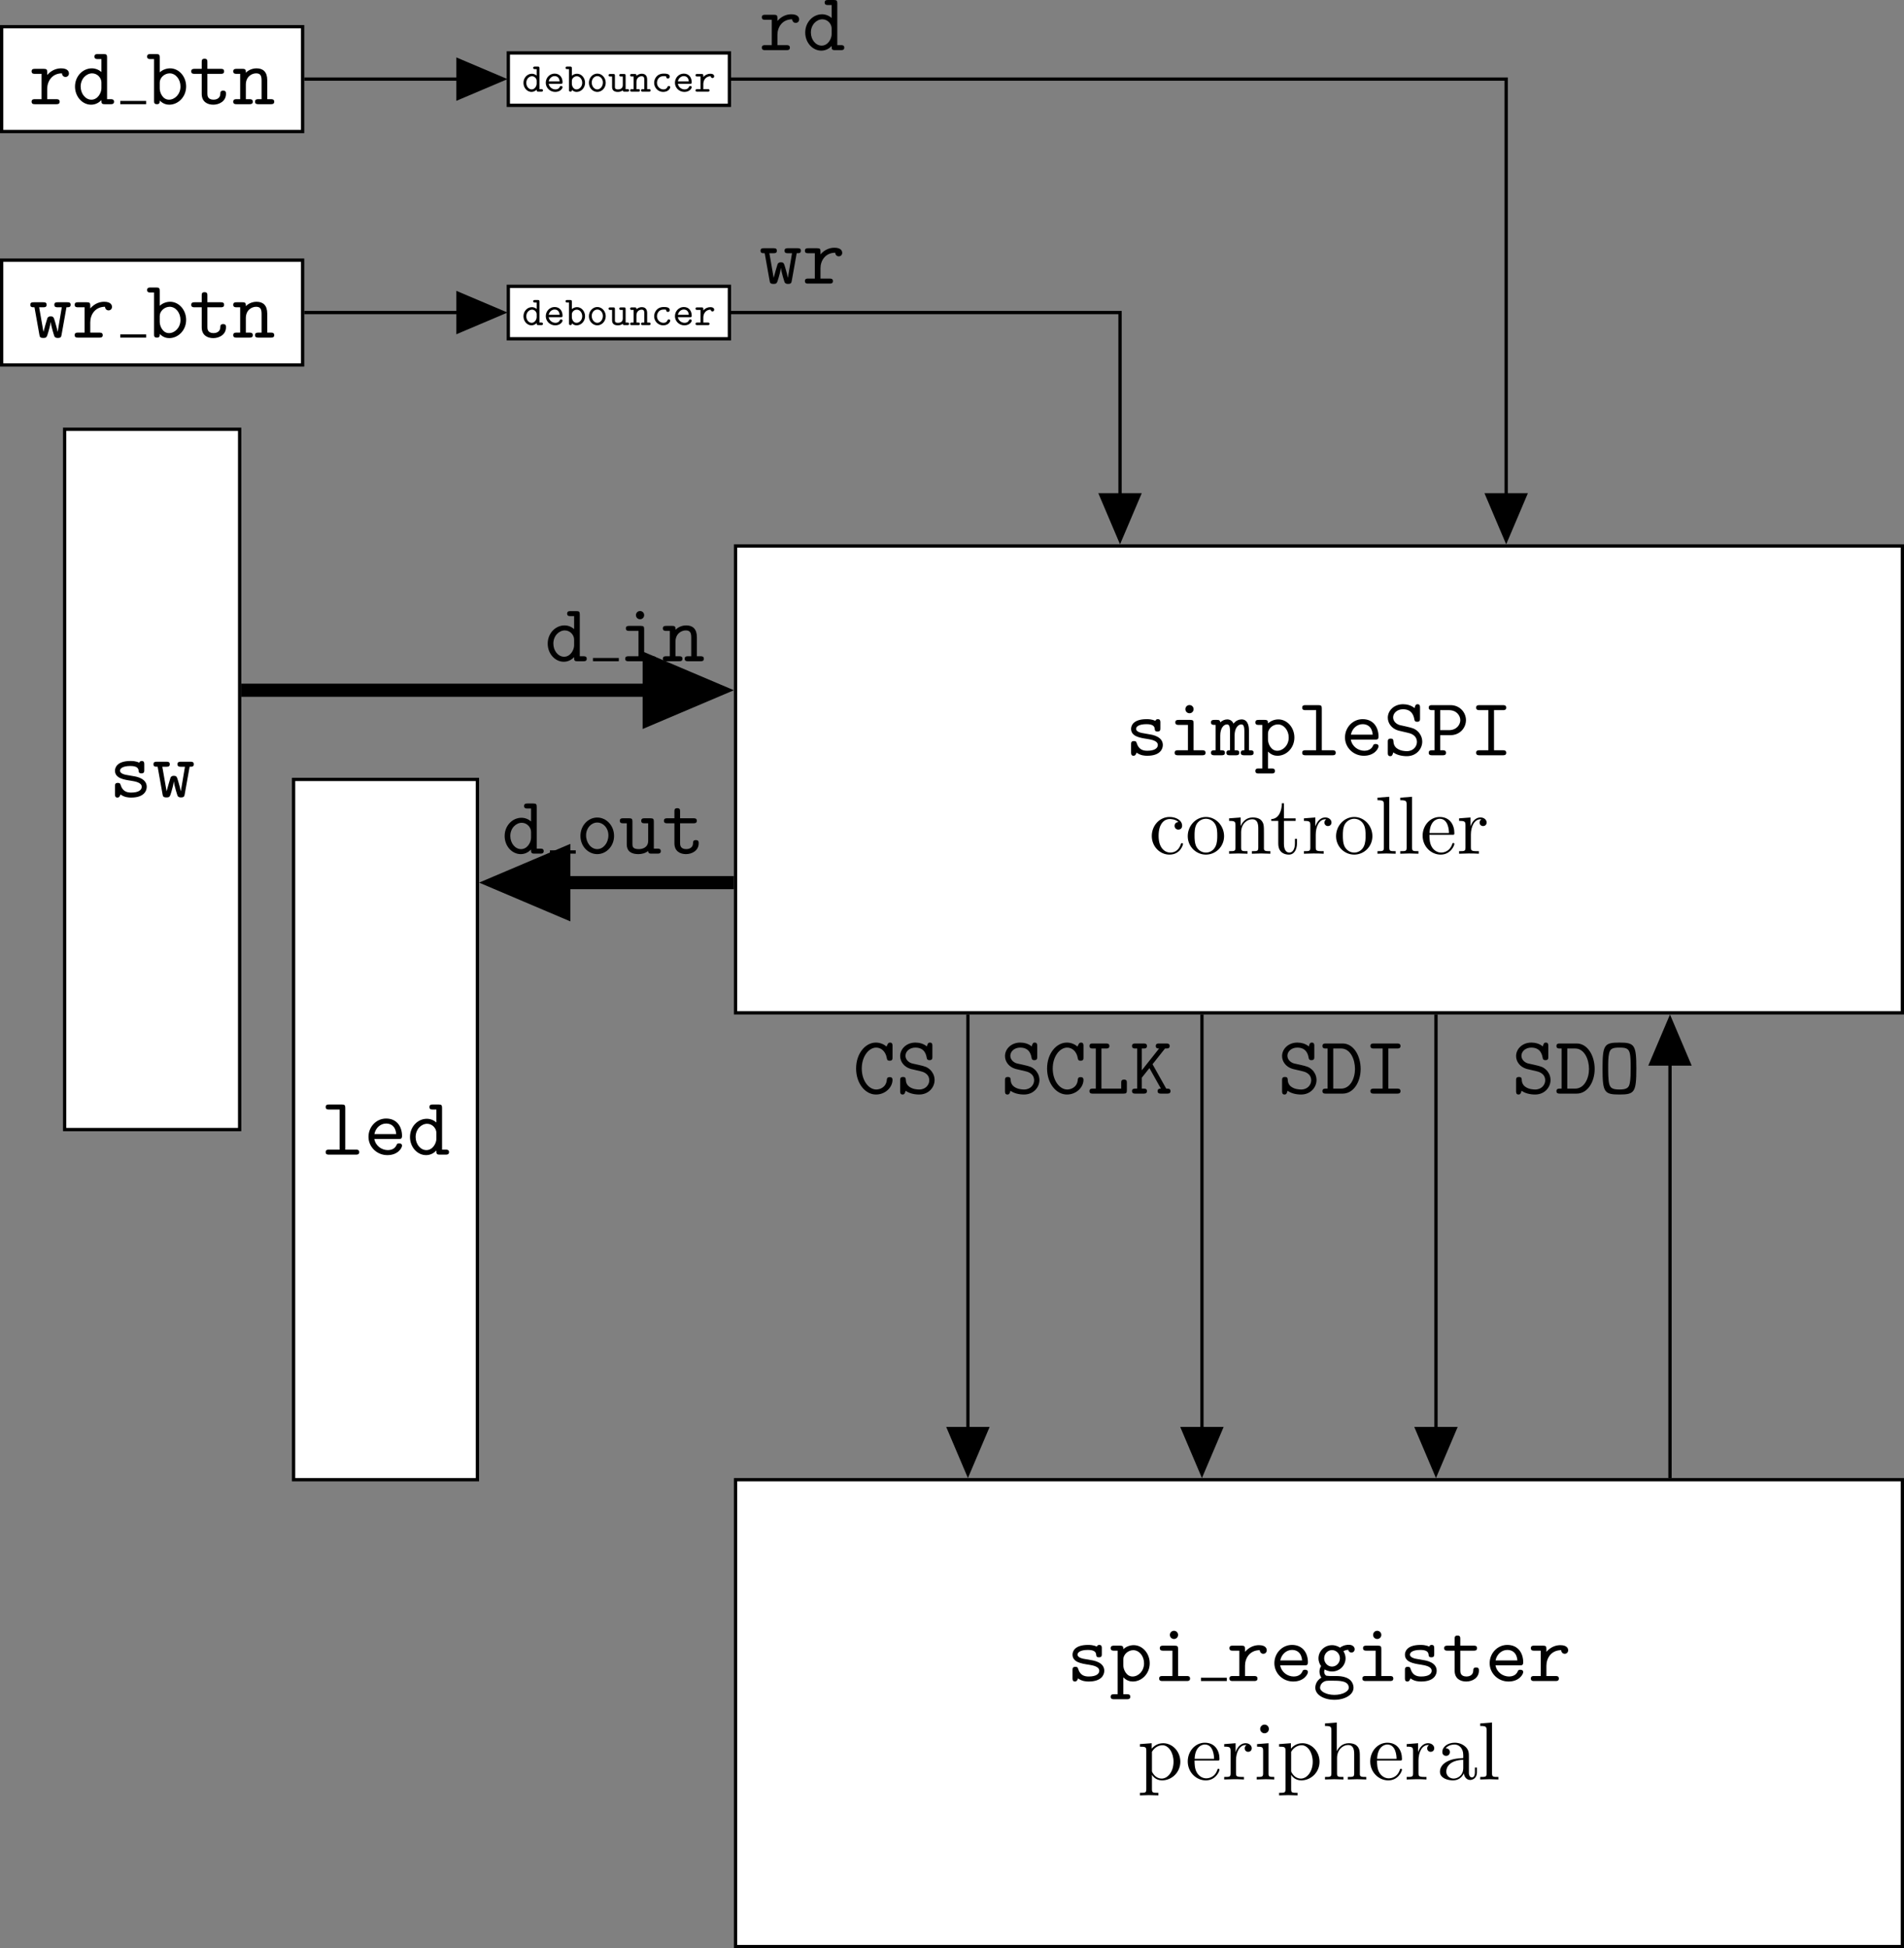 <?xml version='1.0' encoding='UTF-8'?>
<!-- This file was generated by dvisvgm 2.9.1 -->
<svg version='1.1' xmlns='http://www.w3.org/2000/svg' xmlns:xlink='http://www.w3.org/1999/xlink' width='462.563pt' height='473.168pt' viewBox='-.009 -473.16 462.563 473.168'>
<rect x="-.009" y="-473.16" width="462.563" height="473.168" fill="#808080" stroke="none"/>
<defs>
<path id='g1-97' d='M3.318-.757C3.357-.359 3.626 .06 4.095 .06C4.304 .06 4.912-.08 4.912-.887V-1.445H4.663V-.887C4.663-.309 4.413-.249 4.304-.249C3.975-.249 3.935-.697 3.935-.747V-2.74C3.935-3.158 3.935-3.547 3.577-3.915C3.188-4.304 2.69-4.463 2.212-4.463C1.395-4.463 .707-3.995 .707-3.337C.707-3.039 .907-2.869 1.166-2.869C1.445-2.869 1.624-3.068 1.624-3.328C1.624-3.447 1.574-3.776 1.116-3.786C1.385-4.134 1.873-4.244 2.192-4.244C2.68-4.244 3.248-3.856 3.248-2.969V-2.6C2.74-2.57 2.042-2.54 1.415-2.242C.667-1.903 .418-1.385 .418-.946C.418-.139 1.385 .11 2.012 .11C2.67 .11 3.128-.289 3.318-.757ZM3.248-2.391V-1.395C3.248-.448 2.531-.11 2.082-.11C1.594-.11 1.186-.458 1.186-.956C1.186-1.504 1.604-2.331 3.248-2.391Z'/>
<path id='g1-99' d='M1.166-2.172C1.166-3.796 1.983-4.214 2.511-4.214C2.6-4.214 3.228-4.204 3.577-3.846C3.168-3.816 3.108-3.517 3.108-3.387C3.108-3.128 3.288-2.929 3.567-2.929C3.826-2.929 4.025-3.098 4.025-3.397C4.025-4.075 3.268-4.463 2.501-4.463C1.255-4.463 .339-3.387 .339-2.152C.339-.877 1.325 .11 2.481 .11C3.816 .11 4.134-1.086 4.134-1.186S4.035-1.285 4.005-1.285C3.915-1.285 3.895-1.245 3.875-1.186C3.587-.259 2.939-.139 2.57-.139C2.042-.139 1.166-.568 1.166-2.172Z'/>
<path id='g1-101' d='M1.116-2.511C1.176-3.995 2.012-4.244 2.351-4.244C3.377-4.244 3.477-2.899 3.477-2.511H1.116ZM1.106-2.301H3.885C4.105-2.301 4.134-2.301 4.134-2.511C4.134-3.497 3.597-4.463 2.351-4.463C1.196-4.463 .279-3.437 .279-2.192C.279-.857 1.325 .11 2.471 .11C3.686 .11 4.134-.996 4.134-1.186C4.134-1.285 4.055-1.305 4.005-1.305C3.915-1.305 3.895-1.245 3.875-1.166C3.527-.139 2.63-.139 2.531-.139C2.032-.139 1.634-.438 1.405-.807C1.106-1.285 1.106-1.943 1.106-2.301Z'/>
<path id='g1-104' d='M1.096-.757C1.096-.309 .986-.309 .319-.309V0C.667-.01 1.176-.03 1.445-.03C1.704-.03 2.222-.01 2.56 0V-.309C1.893-.309 1.783-.309 1.783-.757V-2.59C1.783-3.626 2.491-4.184 3.128-4.184C3.756-4.184 3.866-3.646 3.866-3.078V-.757C3.866-.309 3.756-.309 3.088-.309V0C3.437-.01 3.945-.03 4.214-.03C4.473-.03 4.991-.01 5.33 0V-.309C4.812-.309 4.563-.309 4.553-.608V-2.511C4.553-3.367 4.553-3.676 4.244-4.035C4.105-4.204 3.776-4.403 3.198-4.403C2.361-4.403 1.923-3.806 1.753-3.427V-6.914L.319-6.804V-6.496C1.016-6.496 1.096-6.426 1.096-5.938V-.757Z'/>
<path id='g1-105' d='M1.763-4.403L.369-4.294V-3.985C1.016-3.985 1.106-3.925 1.106-3.437V-.757C1.106-.309 .996-.309 .329-.309V0C.648-.01 1.186-.03 1.425-.03C1.773-.03 2.122-.01 2.461 0V-.309C1.803-.309 1.763-.359 1.763-.747V-4.403ZM1.803-6.137C1.803-6.456 1.554-6.665 1.275-6.665C.966-6.665 .747-6.396 .747-6.137C.747-5.868 .966-5.609 1.275-5.609C1.554-5.609 1.803-5.818 1.803-6.137Z'/>
<path id='g1-108' d='M1.763-6.914L.329-6.804V-6.496C1.026-6.496 1.106-6.426 1.106-5.938V-.757C1.106-.309 .996-.309 .329-.309V0C.658-.01 1.186-.03 1.435-.03S2.172-.01 2.54 0V-.309C1.873-.309 1.763-.309 1.763-.757V-6.914Z'/>
<path id='g1-110' d='M1.096-3.427V-.757C1.096-.309 .986-.309 .319-.309V0C.667-.01 1.176-.03 1.445-.03C1.704-.03 2.222-.01 2.56 0V-.309C1.893-.309 1.783-.309 1.783-.757V-2.59C1.783-3.626 2.491-4.184 3.128-4.184C3.756-4.184 3.866-3.646 3.866-3.078V-.757C3.866-.309 3.756-.309 3.088-.309V0C3.437-.01 3.945-.03 4.214-.03C4.473-.03 4.991-.01 5.33 0V-.309C4.812-.309 4.563-.309 4.553-.608V-2.511C4.553-3.367 4.553-3.676 4.244-4.035C4.105-4.204 3.776-4.403 3.198-4.403C2.471-4.403 2.002-3.975 1.724-3.357V-4.403L.319-4.294V-3.985C1.016-3.985 1.096-3.915 1.096-3.427Z'/>
<path id='g1-111' d='M4.692-2.132C4.692-3.407 3.696-4.463 2.491-4.463C1.245-4.463 .279-3.377 .279-2.132C.279-.847 1.315 .11 2.481 .11C3.686 .11 4.692-.867 4.692-2.132ZM2.491-.139C2.062-.139 1.624-.349 1.355-.807C1.106-1.245 1.106-1.853 1.106-2.212C1.106-2.6 1.106-3.138 1.345-3.577C1.614-4.035 2.082-4.244 2.481-4.244C2.919-4.244 3.347-4.025 3.606-3.597S3.866-2.59 3.866-2.212C3.866-1.853 3.866-1.315 3.646-.877C3.427-.428 2.989-.139 2.491-.139Z'/>
<path id='g1-112' d='M1.714-3.746V-4.403L.279-4.294V-3.985C.986-3.985 1.056-3.925 1.056-3.487V1.176C1.056 1.624 .946 1.624 .279 1.624V1.933C.618 1.923 1.136 1.903 1.395 1.903C1.664 1.903 2.172 1.923 2.521 1.933V1.624C1.853 1.624 1.743 1.624 1.743 1.176V-.498V-.588C1.793-.428 2.212 .11 2.969 .11C4.154 .11 5.191-.867 5.191-2.152C5.191-3.417 4.224-4.403 3.108-4.403C2.331-4.403 1.913-3.965 1.714-3.746ZM1.743-1.136V-3.357C2.032-3.866 2.521-4.154 3.029-4.154C3.756-4.154 4.364-3.278 4.364-2.152C4.364-.946 3.666-.11 2.929-.11C2.531-.11 2.152-.309 1.883-.717C1.743-.927 1.743-.936 1.743-1.136Z'/>
<path id='g1-114' d='M1.664-3.308V-4.403L.279-4.294V-3.985C.976-3.985 1.056-3.915 1.056-3.427V-.757C1.056-.309 .946-.309 .279-.309V0C.667-.01 1.136-.03 1.415-.03C1.813-.03 2.281-.03 2.68 0V-.309H2.471C1.733-.309 1.714-.418 1.714-.777V-2.311C1.714-3.298 2.132-4.184 2.889-4.184C2.959-4.184 2.979-4.184 2.999-4.174C2.969-4.164 2.77-4.045 2.77-3.786C2.77-3.507 2.979-3.357 3.198-3.357C3.377-3.357 3.626-3.477 3.626-3.796S3.318-4.403 2.889-4.403C2.162-4.403 1.803-3.736 1.664-3.308Z'/>
<path id='g1-116' d='M1.724-3.985H3.148V-4.294H1.724V-6.127H1.474C1.465-5.31 1.166-4.244 .189-4.204V-3.985H1.036V-1.235C1.036-.01 1.963 .11 2.321 .11C3.029 .11 3.308-.598 3.308-1.235V-1.803H3.059V-1.255C3.059-.518 2.76-.139 2.391-.139C1.724-.139 1.724-1.046 1.724-1.215V-3.985Z'/>
<path id='g0-67' d='M4.822-5.788C4.822-5.948 4.822-6.197 4.523-6.197C4.344-6.197 4.294-6.097 4.244-6.027C4.224-5.988 4.224-5.968 4.095-5.719C3.766-5.998 3.308-6.197 2.8-6.197C1.514-6.197 .399-4.862 .399-3.049C.399-1.225 1.514 .11 2.809 .11C3.965 .11 4.822-.777 4.822-1.674C4.822-2.002 4.583-2.002 4.473-2.002C4.384-2.002 4.154-2.002 4.134-1.714C4.065-.737 3.258-.498 2.849-.498C1.943-.498 1.086-1.554 1.086-3.049C1.086-4.533 1.953-5.589 2.839-5.589C3.437-5.589 3.985-5.131 4.125-4.324C4.154-4.154 4.174-3.995 4.473-3.995C4.822-3.995 4.822-4.204 4.822-4.403V-5.788Z'/>
<path id='g0-68' d='M.598-6.087C.438-6.087 .189-6.087 .189-5.778C.189-5.479 .448-5.479 .598-5.479H.817V-.608H.598C.438-.608 .189-.608 .189-.299C.189 0 .448 0 .598 0H2.65C3.955 0 4.832-1.395 4.832-2.999C4.832-4.593 3.975-6.087 2.65-6.087H.598ZM1.504-.608V-5.479H2.461C3.587-5.479 4.144-4.154 4.144-2.999C4.144-1.833 3.567-.608 2.461-.608H1.504Z'/>
<path id='g0-73' d='M2.959-5.479H4.035C4.184-5.479 4.443-5.479 4.443-5.778C4.443-6.087 4.184-6.087 4.035-6.087H1.196C1.046-6.087 .787-6.087 .787-5.788C.787-5.479 1.046-5.479 1.196-5.479H2.271V-.608H1.196C1.046-.608 .787-.608 .787-.309C.787 0 1.046 0 1.196 0H4.035C4.184 0 4.443 0 4.443-.299C4.443-.608 4.184-.608 4.035-.608H2.959V-5.479Z'/>
<path id='g0-75' d='M2.75-3.567L4.264-5.479C4.623-5.479 4.832-5.479 4.832-5.788C4.832-6.087 4.563-6.087 4.423-6.087H3.547C3.397-6.087 3.138-6.087 3.138-5.778C3.138-5.479 3.407-5.479 3.547-5.479L1.445-2.829V-5.479H1.664C1.813-5.479 2.072-5.479 2.072-5.778C2.072-6.087 1.823-6.087 1.664-6.087H.667C.518-6.087 .259-6.087 .259-5.788C.259-5.479 .508-5.479 .667-5.479H.887V-.608H.667C.518-.608 .259-.608 .259-.309C.259 0 .508 0 .667 0H1.664C1.813 0 2.072 0 2.072-.299C2.072-.608 1.823-.608 1.664-.608H1.445V-1.933L2.371-3.098L3.766-.608C3.626-.608 3.367-.608 3.367-.309C3.367 0 3.616 0 3.776 0H4.523C4.672 0 4.932 0 4.932-.299C4.932-.608 4.702-.608 4.413-.608C4.394-.648 4.354-.707 4.344-.727L2.75-3.567Z'/>
<path id='g0-76' d='M1.773-5.479H2.331C2.471-5.479 2.74-5.479 2.74-5.778C2.74-6.087 2.481-6.087 2.331-6.087H.717C.558-6.087 .319-6.087 .319-5.778C.319-5.479 .568-5.479 .717-5.479H1.086V-.608H.717C.558-.608 .319-.608 .319-.299C.319 0 .568 0 .717 0H4.463C4.792 0 4.862-.09 4.862-.408V-1.295C4.862-1.494 4.862-1.704 4.523-1.704C4.174-1.704 4.174-1.504 4.174-1.295V-.608H1.773V-5.479Z'/>
<path id='g0-79' d='M4.663-3.039C4.663-5.918 4.453-6.197 2.61-6.197S.558-5.928 .558-3.039C.558-.159 .767 .11 2.61 .11C4.443 .11 4.663-.159 4.663-3.039ZM2.61-.498C1.733-.498 1.484-.707 1.365-1.205C1.245-1.714 1.245-2.58 1.245-3.128C1.245-3.746 1.245-4.423 1.355-4.882C1.484-5.469 1.793-5.589 2.61-5.589C3.357-5.589 3.706-5.499 3.856-4.951C3.975-4.483 3.975-3.736 3.975-3.128C3.975-2.511 3.975-1.803 3.866-1.265C3.756-.707 3.497-.498 2.61-.498Z'/>
<path id='g0-80' d='M1.654-2.441H2.899C4.055-2.441 4.782-3.337 4.782-4.264S4.045-6.087 2.899-6.087H.667C.518-6.087 .259-6.087 .259-5.788C.259-5.479 .518-5.479 .667-5.479H.966V-.608H.667C.508-.608 .259-.608 .259-.299C.259 0 .518 0 .667 0H1.953C2.102 0 2.361 0 2.361-.299C2.361-.608 2.102-.608 1.953-.608H1.654V-2.441ZM1.654-5.479H2.71C3.666-5.479 4.095-4.792 4.095-4.264S3.666-3.049 2.71-3.049H1.654V-5.479Z'/>
<path id='g0-83' d='M2.949-2.73C3.228-2.67 4.055-2.471 4.055-1.604C4.055-1.086 3.626-.498 2.839-.498C2.56-.498 2.072-.538 1.674-.807C1.255-1.076 1.215-1.494 1.205-1.674C1.196-1.843 1.186-2.022 .867-2.022C.518-2.022 .518-1.813 .518-1.614V-.299C.518-.139 .518 .11 .817 .11C1.036 .11 1.096-.03 1.186-.349C1.584-.05 2.192 .11 2.829 .11C3.985 .11 4.702-.767 4.702-1.654C4.702-2.291 4.344-2.71 4.224-2.839C3.816-3.238 3.547-3.308 2.77-3.487L1.963-3.666C1.544-3.786 1.166-4.134 1.166-4.603C1.166-5.111 1.654-5.589 2.361-5.589C3.537-5.589 3.686-4.653 3.746-4.344C3.776-4.125 3.885-4.065 4.085-4.065C4.433-4.065 4.433-4.274 4.433-4.473V-5.788C4.433-5.948 4.433-6.197 4.134-6.197C3.895-6.197 3.846-6.027 3.766-5.729C3.357-6.077 2.819-6.197 2.371-6.197C1.265-6.197 .518-5.41 .518-4.563C.518-3.895 .976-3.238 1.803-2.999C1.843-2.989 2.809-2.76 2.949-2.73Z'/>
<path id='g0-98' d='M1.654-3.866V-5.679C1.654-5.988 1.594-6.087 1.255-6.087H.528C.369-6.087 .12-6.087 .12-5.778C.12-5.479 .379-5.479 .518-5.479H.966V-.408C.966-.209 .966 0 1.315 0C1.654 0 1.654-.199 1.654-.448C2.062-.03 2.491 .06 2.809 .06C3.895 .06 4.862-.887 4.862-2.152C4.862-3.377 3.975-4.354 2.919-4.354C2.441-4.354 1.993-4.174 1.654-3.866ZM1.654-1.903V-2.63C1.654-3.218 2.232-3.746 2.859-3.746C3.597-3.746 4.174-3.019 4.174-2.152C4.174-1.196 3.477-.548 2.78-.548C2.002-.548 1.654-1.425 1.654-1.903Z'/>
<path id='g0-99' d='M4.643-1.086C4.643-1.365 4.354-1.365 4.294-1.365C4.134-1.365 4.035-1.345 3.965-1.146C3.905-1.016 3.716-.548 2.979-.548C2.132-.548 1.415-1.245 1.415-2.152C1.415-2.63 1.694-3.776 3.039-3.776C3.248-3.776 3.636-3.776 3.636-3.686C3.646-3.337 3.836-3.198 4.075-3.198S4.523-3.367 4.523-3.656C4.523-4.384 3.487-4.384 3.039-4.384C1.325-4.384 .727-3.029 .727-2.152C.727-.956 1.664 .06 2.919 .06C4.304 .06 4.643-.917 4.643-1.086Z'/>
<path id='g0-100' d='M3.567-.498C3.567-.139 3.567 0 3.965 0H4.692C4.852 0 5.101 0 5.101-.309C5.101-.608 4.842-.608 4.702-.608H4.254V-5.679C4.254-5.988 4.194-6.087 3.856-6.087H3.128C2.969-6.087 2.72-6.087 2.72-5.778C2.72-5.479 2.979-5.479 3.118-5.479H3.567V-3.905C3.238-4.194 2.829-4.354 2.401-4.354C1.315-4.354 .359-3.407 .359-2.142C.359-.907 1.255 .06 2.311 .06C2.869 .06 3.288-.209 3.567-.498ZM3.567-2.64V-1.933C3.567-1.375 3.118-.548 2.351-.548C1.644-.548 1.046-1.255 1.046-2.142C1.046-3.098 1.743-3.746 2.441-3.746C3.078-3.746 3.567-3.188 3.567-2.64Z'/>
<path id='g0-101' d='M4.224-1.903C4.433-1.903 4.623-1.903 4.623-2.271C4.623-3.407 3.985-4.384 2.69-4.384C1.504-4.384 .548-3.387 .548-2.162C.548-.946 1.554 .06 2.839 .06C4.154 .06 4.623-.837 4.623-1.086C4.623-1.365 4.334-1.365 4.274-1.365C4.095-1.365 4.015-1.335 3.945-1.146C3.726-.638 3.188-.548 2.909-.548C2.162-.548 1.415-1.046 1.255-1.903H4.224ZM1.265-2.501C1.405-3.228 1.993-3.776 2.69-3.776C3.208-3.776 3.826-3.527 3.915-2.501H1.265Z'/>
<path id='g0-103' d='M2.321-1.753C1.783-1.753 1.365-2.222 1.365-2.75C1.365-3.318 1.803-3.756 2.321-3.756C2.859-3.756 3.278-3.288 3.278-2.76C3.278-2.192 2.839-1.753 2.321-1.753ZM1.425-1.405C1.455-1.385 1.833-1.156 2.321-1.156C3.238-1.156 3.965-1.873 3.965-2.76C3.965-3.059 3.875-3.347 3.706-3.626C3.915-3.746 4.154-3.786 4.284-3.796C4.344-3.527 4.573-3.457 4.672-3.457C4.842-3.457 5.071-3.577 5.071-3.866C5.071-4.095 4.882-4.403 4.344-4.403C4.234-4.403 3.746-4.394 3.288-4.055C3.128-4.164 2.78-4.354 2.321-4.354C1.385-4.354 .677-3.606 .677-2.76C.677-2.331 .847-2.002 .996-1.813C.887-1.654 .797-1.435 .797-1.136C.797-.787 .936-.538 1.026-.418C.289 .03 .289 .707 .289 .817C.289 1.674 1.335 2.281 2.61 2.281S4.932 1.664 4.932 .817C4.932 .448 4.752-.05 4.244-.319C4.115-.389 3.696-.608 2.8-.608H2.102C2.022-.608 1.893-.608 1.813-.628C1.664-.628 1.604-.628 1.484-.767C1.375-.907 1.365-1.106 1.365-1.126C1.365-1.166 1.385-1.305 1.425-1.405ZM2.61 1.684C1.614 1.684 .867 1.255 .867 .817C.867 .638 .956 .319 1.275 .12C1.524-.04 1.614-.04 2.341-.04C3.228-.04 4.354-.04 4.354 .817C4.354 1.255 3.606 1.684 2.61 1.684Z'/>
<path id='g0-105' d='M3.078-3.885C3.078-4.194 3.019-4.294 2.68-4.294H1.265C1.116-4.294 .857-4.294 .857-3.995C.857-3.686 1.116-3.686 1.265-3.686H2.391V-.608H1.186C1.026-.608 .777-.608 .777-.299C.777 0 1.036 0 1.186 0H4.125C4.274 0 4.533 0 4.533-.299C4.533-.608 4.274-.608 4.125-.608H3.078V-3.885ZM3.078-5.599C3.078-5.878 2.859-6.097 2.58-6.097S2.082-5.878 2.082-5.599S2.301-5.101 2.58-5.101S3.078-5.32 3.078-5.599Z'/>
<path id='g0-108' d='M2.959-5.679C2.959-5.988 2.899-6.087 2.56-6.087H.986C.827-6.087 .578-6.087 .578-5.778C.578-5.479 .837-5.479 .976-5.479H2.271V-.608H.986C.827-.608 .578-.608 .578-.299C.578 0 .837 0 .976 0H4.254C4.403 0 4.653 0 4.653-.299C4.653-.608 4.413-.608 4.254-.608H2.959V-5.679Z'/>
<path id='g0-109' d='M1.086-3.995C1.066-4.294 .867-4.294 .687-4.294H.369C.219-4.294-.04-4.294-.04-3.995C-.04-3.686 .169-3.686 .528-3.686V-.608C.169-.608-.04-.608-.04-.299C-.04 0 .229 0 .369 0H1.245C1.395 0 1.654 0 1.654-.299C1.654-.608 1.445-.608 1.086-.608V-2.391C1.086-3.278 1.494-3.746 1.903-3.746C2.132-3.746 2.271-3.577 2.271-2.929V-.608C2.082-.608 1.833-.608 1.833-.299C1.833 0 2.102 0 2.242 0H2.989C3.138 0 3.397 0 3.397-.299C3.397-.608 3.188-.608 2.829-.608V-2.391C2.829-3.278 3.238-3.746 3.646-3.746C3.875-3.746 4.015-3.577 4.015-2.929V-.608C3.826-.608 3.577-.608 3.577-.299C3.577 0 3.846 0 3.985 0H4.732C4.882 0 5.141 0 5.141-.299C5.141-.608 4.932-.608 4.573-.608V-3.019C4.573-3.218 4.573-4.354 3.686-4.354C3.387-4.354 2.979-4.224 2.7-3.836C2.55-4.174 2.271-4.354 1.943-4.354C1.624-4.354 1.325-4.214 1.086-3.995Z'/>
<path id='g0-110' d='M1.654-3.826C1.654-4.144 1.654-4.294 1.255-4.294H.528C.369-4.294 .12-4.294 .12-3.985C.12-3.686 .379-3.686 .518-3.686H.966V-.608H.528C.369-.608 .12-.608 .12-.299C.12 0 .379 0 .518 0H2.102C2.242 0 2.501 0 2.501-.299C2.501-.608 2.252-.608 2.092-.608H1.654V-2.371C1.654-3.367 2.391-3.746 2.899-3.746C3.427-3.746 3.567-3.467 3.567-2.869V-.608H3.178C3.019-.608 2.77-.608 2.77-.299C2.77 0 3.039 0 3.178 0H4.702C4.842 0 5.101 0 5.101-.299C5.101-.608 4.852-.608 4.692-.608H4.254V-2.919C4.254-3.925 3.746-4.354 2.959-4.354C2.291-4.354 1.843-4.015 1.654-3.826Z'/>
<path id='g0-111' d='M4.653-2.152C4.653-3.397 3.726-4.384 2.61-4.384S.568-3.397 .568-2.152C.568-.887 1.514 .06 2.61 .06S4.653-.897 4.653-2.152ZM2.61-.548C1.873-.548 1.255-1.295 1.255-2.222C1.255-3.128 1.903-3.776 2.61-3.776C3.328-3.776 3.965-3.128 3.965-2.222C3.965-1.295 3.347-.548 2.61-.548Z'/>
<path id='g0-112' d='M1.654-2.63C1.654-3.218 2.232-3.746 2.859-3.746C3.597-3.746 4.174-3.019 4.174-2.152C4.174-1.196 3.477-.548 2.78-.548C2.002-.548 1.654-1.425 1.654-1.903V-2.63ZM1.654-.448C2.062-.03 2.491 .06 2.809 .06C3.895 .06 4.862-.887 4.862-2.152C4.862-3.377 3.975-4.354 2.919-4.354C2.441-4.354 1.993-4.174 1.654-3.866C1.654-4.154 1.634-4.294 1.255-4.294H.528C.369-4.294 .12-4.294 .12-3.985C.12-3.686 .379-3.686 .518-3.686H.966V1.604H.528C.369 1.604 .12 1.604 .12 1.913C.12 2.212 .379 2.212 .518 2.212H2.102C2.242 2.212 2.501 2.212 2.501 1.913C2.501 1.604 2.252 1.604 2.092 1.604H1.654V-.448Z'/>
<path id='g0-114' d='M2.212-1.853C2.212-2.79 2.8-3.746 4.005-3.746C4.015-3.507 4.184-3.308 4.433-3.308C4.653-3.308 4.852-3.467 4.852-3.736C4.852-3.935 4.732-4.354 3.905-4.354C3.397-4.354 2.76-4.174 2.212-3.547V-3.885C2.212-4.194 2.152-4.294 1.813-4.294H.717C.568-4.294 .319-4.294 .319-3.995C.319-3.686 .558-3.686 .717-3.686H1.524V-.608H.717C.568-.608 .319-.608 .319-.309C.319 0 .558 0 .717 0H3.318C3.467 0 3.726 0 3.726-.299C3.726-.608 3.467-.608 3.318-.608H2.212V-1.853Z'/>
<path id='g0-115' d='M2.969-2.54C2.74-2.58 2.54-2.61 2.291-2.66C2.002-2.7 1.325-2.819 1.325-3.208C1.325-3.467 1.644-3.776 2.59-3.776C3.417-3.776 3.557-3.477 3.587-3.218C3.597-3.049 3.616-2.879 3.925-2.879C4.274-2.879 4.274-3.088 4.274-3.288V-3.975C4.274-4.134 4.274-4.384 3.975-4.384C3.736-4.384 3.696-4.244 3.676-4.174C3.238-4.384 2.8-4.384 2.61-4.384C.946-4.384 .717-3.567 .717-3.208C.717-2.291 1.763-2.122 2.68-1.983C3.168-1.903 3.965-1.773 3.965-1.245C3.965-.877 3.597-.548 2.69-.548C2.222-.548 1.664-.658 1.415-1.435C1.365-1.614 1.325-1.724 1.066-1.724C.717-1.724 .717-1.514 .717-1.315V-.349C.717-.189 .717 .06 1.016 .06C1.106 .06 1.265 .05 1.385-.319C1.873 .04 2.401 .06 2.68 .06C4.254 .06 4.573-.767 4.573-1.245C4.573-2.281 3.288-2.491 2.969-2.54Z'/>
<path id='g0-116' d='M2.212-3.686H3.846C3.995-3.686 4.244-3.686 4.244-3.985C4.244-4.294 4.005-4.294 3.846-4.294H2.212V-5.111C2.212-5.3 2.212-5.519 1.873-5.519C1.524-5.519 1.524-5.31 1.524-5.111V-4.294H.658C.498-4.294 .249-4.294 .249-3.985C.249-3.686 .498-3.686 .648-3.686H1.524V-1.255C1.524-.299 2.202 .06 2.929 .06C3.666 .06 4.473-.369 4.473-1.255C4.473-1.435 4.473-1.644 4.125-1.644C3.796-1.644 3.786-1.435 3.786-1.265C3.776-.648 3.208-.548 2.979-.548C2.212-.548 2.212-1.066 2.212-1.315V-3.686Z'/>
<path id='g0-117' d='M3.567-.319C3.577 0 3.786 0 3.965 0H4.692C4.852 0 5.101 0 5.101-.309C5.101-.608 4.842-.608 4.702-.608H4.254V-3.885C4.254-4.194 4.194-4.294 3.856-4.294H3.128C2.969-4.294 2.72-4.294 2.72-3.985C2.72-3.686 2.979-3.686 3.118-3.686H3.567V-1.564C3.567-.667 2.76-.548 2.441-.548C1.654-.548 1.654-.877 1.654-1.196V-3.885C1.654-4.194 1.594-4.294 1.255-4.294H.528C.369-4.294 .12-4.294 .12-3.985C.12-3.686 .379-3.686 .518-3.686H.966V-1.136C.966-.179 1.654 .06 2.381 .06C2.79 .06 3.198-.04 3.567-.319Z'/>
<path id='g0-119' d='M4.553-3.686C4.852-3.686 5.061-3.686 5.061-3.995C5.061-4.294 4.822-4.294 4.643-4.294H3.497C3.318-4.294 3.078-4.294 3.078-3.995C3.078-3.686 3.308-3.686 3.497-3.686H3.985L3.487-.717H3.477C3.437-.976 3.308-1.435 3.188-1.843C3.009-2.471 2.979-2.58 2.63-2.58C2.531-2.58 2.341-2.58 2.232-2.361C2.202-2.291 1.803-.917 1.763-.717H1.753L1.235-3.686H1.724C1.903-3.686 2.142-3.686 2.142-3.985C2.142-4.294 1.913-4.294 1.724-4.294H.578C.399-4.294 .159-4.294 .159-3.995C.159-3.686 .369-3.686 .667-3.686L1.265-.339C1.305-.11 1.335 .04 1.733 .04S2.162-.05 2.341-.658C2.59-1.534 2.6-1.674 2.63-1.893H2.64C2.69-1.375 3.059-.209 3.098-.13C3.218 .04 3.397 .04 3.517 .04C3.885 .04 3.915-.12 3.955-.339L4.553-3.686Z'/>
</defs>
<g id='page1' transform='matrix(2 0 0 2 0 0)'>
<path d='M89.344-113.586H231.078V-170.277H89.344Z' fill='#fff'/>
<path d='M89.344-113.586H231.078V-170.277H89.344Z' stroke='#000' fill='none' stroke-width='.399' stroke-miterlimit='10'/>
<g transform='matrix(1 0 0 1 -51.884 9.022)'>
<use x='188.557' y='-153.887' xlink:href='#g0-115'/>
<use x='193.788' y='-153.887' xlink:href='#g0-105'/>
<use x='199.018' y='-153.887' xlink:href='#g0-109'/>
<use x='204.248' y='-153.887' xlink:href='#g0-112'/>
<use x='209.479' y='-153.887' xlink:href='#g0-108'/>
<use x='214.709' y='-153.887' xlink:href='#g0-101'/>
<use x='219.939' y='-153.887' xlink:href='#g0-83'/>
<use x='225.17' y='-153.887' xlink:href='#g0-80'/>
<use x='230.4' y='-153.887' xlink:href='#g0-73'/>
<use x='191.449' y='-141.931' xlink:href='#g1-99'/>
<use x='195.877' y='-141.931' xlink:href='#g1-111'/>
<use x='200.858' y='-141.931' xlink:href='#g1-110'/>
<use x='206.116' y='-141.931' xlink:href='#g1-116'/>
<use x='209.991' y='-141.931' xlink:href='#g1-114'/>
<use x='213.893' y='-141.931' xlink:href='#g1-111'/>
<use x='218.874' y='-141.931' xlink:href='#g1-108'/>
<use x='221.641' y='-141.931' xlink:href='#g1-108'/>
<use x='224.409' y='-141.931' xlink:href='#g1-101'/>
<use x='228.837' y='-141.931' xlink:href='#g1-114'/>
</g>
<path d='M89.344-.195H231.078V-56.891H89.344Z' fill='#fff'/>
<path d='M89.344-.195H231.078V-56.891H89.344Z' stroke='#000' fill='none' stroke-width='.399' stroke-miterlimit='10'/>
<g transform='matrix(1 0 0 1 -58.997 121.441)'>
<use x='188.557' y='-153.887' xlink:href='#g0-115'/>
<use x='193.788' y='-153.887' xlink:href='#g0-112'/>
<use x='199.018' y='-153.887' xlink:href='#g0-105'/>
</g>
<rect x='204.876' y='-154.285' height='.399' width='3.138' transform='matrix(1 0 0 1 -58.997 121.441)'/>
<g transform='matrix(1 0 0 1 -58.997 121.441)'>
<use x='208.014' y='-153.887' xlink:href='#g0-114'/>
<use x='213.244' y='-153.887' xlink:href='#g0-101'/>
<use x='218.475' y='-153.887' xlink:href='#g0-103'/>
<use x='223.705' y='-153.887' xlink:href='#g0-105'/>
<use x='228.935' y='-153.887' xlink:href='#g0-115'/>
<use x='234.166' y='-153.887' xlink:href='#g0-116'/>
<use x='239.396' y='-153.887' xlink:href='#g0-101'/>
<use x='244.626' y='-153.887' xlink:href='#g0-114'/>
<use x='197.178' y='-141.931' xlink:href='#g1-112'/>
<use x='202.99' y='-141.931' xlink:href='#g1-101'/>
<use x='207.418' y='-141.931' xlink:href='#g1-114'/>
<use x='211.32' y='-141.931' xlink:href='#g1-105'/>
<use x='214.087' y='-141.931' xlink:href='#g1-112'/>
<use x='219.622' y='-141.931' xlink:href='#g1-104'/>
<use x='225.157' y='-141.931' xlink:href='#g1-101'/>
<use x='229.585' y='-141.931' xlink:href='#g1-114'/>
<use x='233.487' y='-141.931' xlink:href='#g1-97'/>
<use x='238.468' y='-141.931' xlink:href='#g1-108'/>
</g>
<path d='M.195-220.606H36.754V-233.336H.195Z' fill='#fff'/>
<path d='M.195-220.606H36.754V-233.336H.195Z' stroke='#000' fill='none' stroke-width='.399' stroke-miterlimit='10'/>
<g transform='matrix(1 0 0 1 -185.04 -81.996)'>
<use x='188.557' y='-141.931' xlink:href='#g0-114'/>
<use x='193.788' y='-141.931' xlink:href='#g0-100'/>
</g>
<rect x='199.646' y='-142.33' height='.399' width='3.138' transform='matrix(1 0 0 1 -185.04 -81.996)'/>
<g transform='matrix(1 0 0 1 -185.04 -81.996)'>
<use x='202.784' y='-141.931' xlink:href='#g0-98'/>
<use x='208.014' y='-141.931' xlink:href='#g0-116'/>
<use x='213.244' y='-141.931' xlink:href='#g0-110'/>
</g>
<path d='M.195-192.262H36.754V-204.988H.195Z' fill='#fff'/>
<path d='M.195-192.262H36.754V-204.988H.195Z' stroke='#000' fill='none' stroke-width='.399' stroke-miterlimit='10'/>
<g transform='matrix(1 0 0 1 -185.04 -53.649)'>
<use x='188.557' y='-141.931' xlink:href='#g0-119'/>
<use x='193.788' y='-141.931' xlink:href='#g0-114'/>
</g>
<rect x='199.646' y='-142.33' height='.399' width='3.138' transform='matrix(1 0 0 1 -185.04 -53.649)'/>
<g transform='matrix(1 0 0 1 -185.04 -53.649)'>
<use x='202.784' y='-141.931' xlink:href='#g0-98'/>
<use x='208.014' y='-141.931' xlink:href='#g0-116'/>
<use x='213.244' y='-141.931' xlink:href='#g0-110'/>
</g>
<path d='M88.598-201.809H61.742V-195.441H88.598Z' fill='#fff'/>
<path d='M88.598-201.809H61.742V-195.441H88.598Z' stroke='#000' fill='none' stroke-width='.399' stroke-miterlimit='10'/>
<g transform='matrix(.5 0 0 .5 -30.877 -126.138)'>
<use x='188.557' y='-141.931' xlink:href='#g0-100'/>
<use x='193.788' y='-141.931' xlink:href='#g0-101'/>
<use x='199.018' y='-141.931' xlink:href='#g0-98'/>
<use x='204.248' y='-141.931' xlink:href='#g0-111'/>
<use x='209.479' y='-141.931' xlink:href='#g0-117'/>
<use x='214.709' y='-141.931' xlink:href='#g0-110'/>
<use x='219.939' y='-141.931' xlink:href='#g0-99'/>
<use x='225.17' y='-141.931' xlink:href='#g0-101'/>
<use x='230.4' y='-141.931' xlink:href='#g0-114'/>
</g>
<path d='M88.598-230.152H61.742V-223.789H88.598Z' fill='#fff'/>
<path d='M88.598-230.152H61.742V-223.789H88.598Z' stroke='#000' fill='none' stroke-width='.399' stroke-miterlimit='10'/>
<g transform='matrix(.5 0 0 .5 -30.877 -154.483)'>
<use x='188.557' y='-141.931' xlink:href='#g0-100'/>
<use x='193.788' y='-141.931' xlink:href='#g0-101'/>
<use x='199.018' y='-141.931' xlink:href='#g0-98'/>
<use x='204.248' y='-141.931' xlink:href='#g0-111'/>
<use x='209.479' y='-141.931' xlink:href='#g0-117'/>
<use x='214.709' y='-141.931' xlink:href='#g0-110'/>
<use x='219.939' y='-141.931' xlink:href='#g0-99'/>
<use x='225.17' y='-141.931' xlink:href='#g0-101'/>
<use x='230.4' y='-141.931' xlink:href='#g0-114'/>
</g>
<path d='M7.848-99.41H29.105V-184.453H7.848Z' fill='#fff'/>
<path d='M7.848-99.41H29.105V-184.453H7.848Z' stroke='#000' fill='none' stroke-width='.399' stroke-miterlimit='10'/>
<g transform='matrix(1 0 0 1 -175.311 2.145)'>
<use x='188.557' y='-141.931' xlink:href='#g0-115'/>
<use x='193.788' y='-141.931' xlink:href='#g0-119'/>
</g>
<path d='M35.656-56.891H57.988V-141.93H35.656Z' fill='#fff'/>
<path d='M35.656-56.891H57.988V-141.93H35.656Z' stroke='#000' fill='none' stroke-width='.399' stroke-miterlimit='10'/>
<g transform='matrix(1 0 0 1 -149.58 45.564)'>
<use x='188.557' y='-141.931' xlink:href='#g0-108'/>
<use x='193.788' y='-141.931' xlink:href='#g0-101'/>
<use x='199.018' y='-141.931' xlink:href='#g0-100'/>
</g>
<path d='M29.305-152.762H86.656' stroke='#000' fill='none' stroke-width='1.594' stroke-miterlimit='10'/>
<path d='M78.852-156.265L87.105-152.761L78.852-149.258Z'/>
<path d='M78.852-156.265L87.105-152.761L78.852-149.258Z' stroke='#000' fill='none' stroke-width='1.594' stroke-miterlimit='10'/>
<path d='M89.144-129.398H60.676' stroke='#000' fill='none' stroke-width='1.594' stroke-miterlimit='10'/>
<path d='M68.48-125.895L60.23-129.399L68.48-132.902Z'/>
<path d='M68.48-125.895L60.23-129.399L68.48-132.902Z' stroke='#000' fill='none' stroke-width='1.594' stroke-miterlimit='10'/>
<path d='M36.953-226.973H60.832' stroke='#000' fill='none' stroke-width='.399' stroke-miterlimit='10'/>
<path d='M55.629-229.308L61.133-226.972L55.629-224.636Z'/>
<path d='M55.629-229.308L61.133-226.972L55.629-224.636Z' stroke='#000' fill='none' stroke-width='.399' stroke-miterlimit='10'/>
<path d='M36.953-198.625H60.832' stroke='#000' fill='none' stroke-width='.399' stroke-miterlimit='10'/>
<path d='M55.629-200.961L61.133-198.625L55.629-196.289Z'/>
<path d='M55.629-200.961L61.133-198.625L55.629-196.289Z' stroke='#000' fill='none' stroke-width='.399' stroke-miterlimit='10'/>
<path d='M88.699-226.973H182.953V-171.285' stroke='#000' fill='none' stroke-width='.399' stroke-miterlimit='10'/>
<path d='M185.289-176.488L182.953-170.988L180.617-176.488Z'/>
<path d='M185.289-176.488L182.953-170.988L180.617-176.488Z' stroke='#000' fill='none' stroke-width='.399' stroke-miterlimit='10'/>
<path d='M88.699-198.625H136.047V-171.285' stroke='#000' fill='none' stroke-width='.399' stroke-miterlimit='10'/>
<path d='M138.383-176.488L136.047-170.988L133.711-176.488Z'/>
<path d='M138.383-176.488L136.047-170.988L133.711-176.488Z' stroke='#000' fill='none' stroke-width='.399' stroke-miterlimit='10'/>
<path d='M117.57-113.387V-57.898' stroke='#000' fill='none' stroke-width='.399' stroke-miterlimit='10'/>
<path d='M119.906-63.102L117.57-57.602L115.234-63.102Z'/>
<path d='M119.906-63.102L117.57-57.602L115.234-63.102Z' stroke='#000' fill='none' stroke-width='.399' stroke-miterlimit='10'/>
<path d='M145.996-113.387V-57.898' stroke='#000' fill='none' stroke-width='.399' stroke-miterlimit='10'/>
<path d='M148.332-63.102L145.996-57.602L143.66-63.102Z'/>
<path d='M148.332-63.102L145.996-57.602L143.66-63.102Z' stroke='#000' fill='none' stroke-width='.399' stroke-miterlimit='10'/>
<path d='M174.426-113.387V-57.898' stroke='#000' fill='none' stroke-width='.399' stroke-miterlimit='10'/>
<path d='M176.761-63.102L174.425-57.602L172.09-63.102Z'/>
<path d='M176.761-63.102L174.425-57.602L172.09-63.102Z' stroke='#000' fill='none' stroke-width='.399' stroke-miterlimit='10'/>
<path d='M202.852-112.574V-57.09' stroke='#000' fill='none' stroke-width='.399' stroke-miterlimit='10'/>
<path d='M200.515-107.371L202.851-112.875L205.187-107.371Z'/>
<path d='M200.515-107.371L202.851-112.875L205.187-107.371Z' stroke='#000' fill='none' stroke-width='.399' stroke-miterlimit='10'/>
<g transform='matrix(1 0 0 1 -96.339 -88.56)'>
<use x='188.557' y='-141.931' xlink:href='#g0-114'/>
<use x='193.788' y='-141.931' xlink:href='#g0-100'/>
</g>
<g transform='matrix(1 0 0 1 -96.339 -60.213)'>
<use x='188.557' y='-141.931' xlink:href='#g0-119'/>
<use x='193.788' y='-141.931' xlink:href='#g0-114'/>
</g>
<g transform='matrix(1 0 0 1 -84.968 38.154)'>
<use x='188.557' y='-141.931' xlink:href='#g0-67'/>
<use x='193.788' y='-141.931' xlink:href='#g0-83'/>
</g>
<g transform='matrix(1 0 0 1 -67.002 38.154)'>
<use x='188.557' y='-141.931' xlink:href='#g0-83'/>
<use x='193.788' y='-141.931' xlink:href='#g0-67'/>
<use x='199.018' y='-141.931' xlink:href='#g0-76'/>
<use x='204.248' y='-141.931' xlink:href='#g0-75'/>
</g>
<g transform='matrix(1 0 0 1 -33.344 38.154)'>
<use x='188.557' y='-141.931' xlink:href='#g0-83'/>
<use x='193.788' y='-141.931' xlink:href='#g0-68'/>
<use x='199.018' y='-141.931' xlink:href='#g0-73'/>
</g>
<g transform='matrix(1 0 0 1 -4.918 38.154)'>
<use x='188.557' y='-141.931' xlink:href='#g0-83'/>
<use x='193.788' y='-141.931' xlink:href='#g0-68'/>
<use x='199.018' y='-141.931' xlink:href='#g0-79'/>
</g>
<g transform='matrix(1 0 0 1 -127.62 9.011)'>
<use x='188.557' y='-141.931' xlink:href='#g0-100'/>
</g>
<rect x='194.415' y='-142.33' height='.399' width='3.138' transform='matrix(1 0 0 1 -127.62 9.011)'/>
<g transform='matrix(1 0 0 1 -127.62 9.011)'>
<use x='197.553' y='-141.931' xlink:href='#g0-111'/>
<use x='202.784' y='-141.931' xlink:href='#g0-117'/>
<use x='208.014' y='-141.931' xlink:href='#g0-116'/>
</g>
<g transform='matrix(1 0 0 1 -122.39 -14.35)'>
<use x='188.557' y='-141.931' xlink:href='#g0-100'/>
</g>
<rect x='194.415' y='-142.33' height='.399' width='3.138' transform='matrix(1 0 0 1 -122.39 -14.35)'/>
<g transform='matrix(1 0 0 1 -122.39 -14.35)'>
<use x='197.553' y='-141.931' xlink:href='#g0-105'/>
<use x='202.784' y='-141.931' xlink:href='#g0-110'/>
</g>
</g>
</svg>